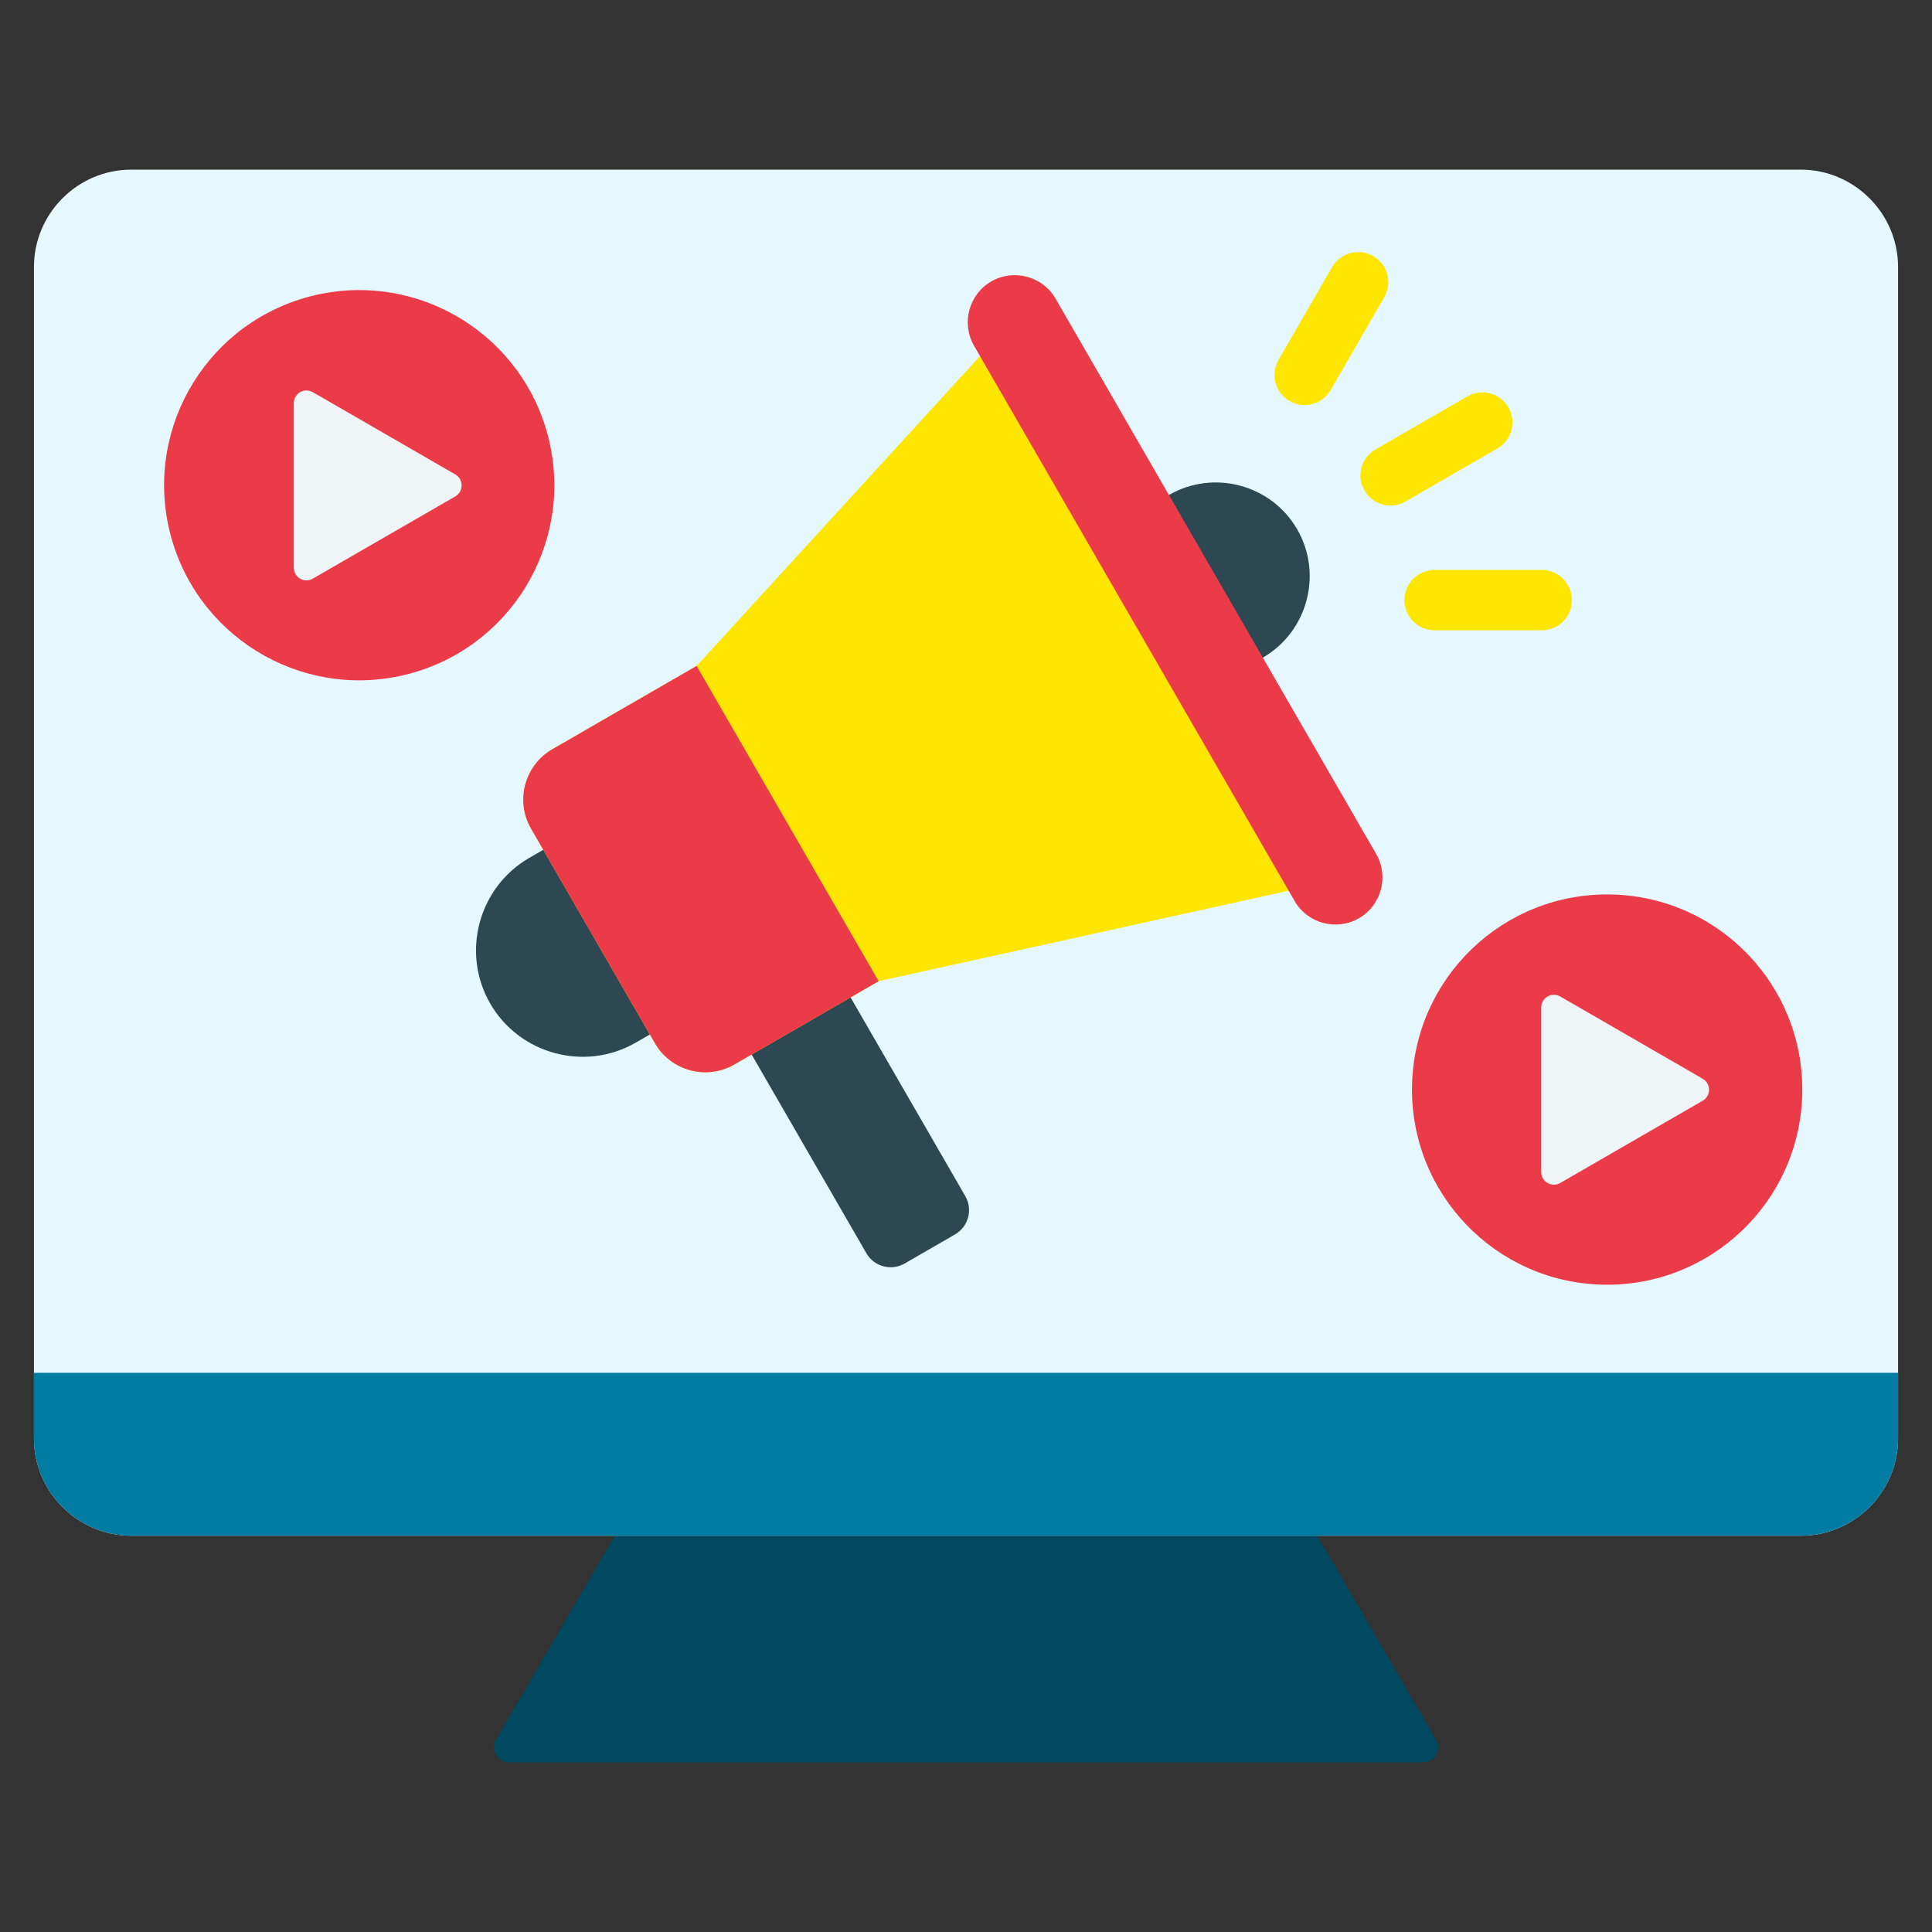 <svg width="56" height="56" viewBox="0 0 56 56" fill="none" xmlns="http://www.w3.org/2000/svg">
<rect x="0" y="0" width="56" height="56" fill="#333333" stroke="none"/>
<g id="content-marketing_9836431 1">
<g id="Group">
<g id="Group_2">
<path id="Vector" fill-rule="evenodd" clip-rule="evenodd" d="M37.315 43.027L18.545 43.268L14.375 50.424C14.192 50.738 14.44 51.083 14.754 51.083H41.247C41.561 51.083 41.809 50.738 41.625 50.424L37.315 43.027Z" fill="#004960"/>
<path id="Vector_2" fill-rule="evenodd" clip-rule="evenodd" d="M52.195 4.917C53.746 4.917 55.016 6.186 55.016 7.738V41.693C55.016 43.245 53.746 44.514 52.195 44.514H3.805C2.254 44.514 0.984 43.245 0.984 41.693V7.738C0.984 6.186 2.254 4.917 3.805 4.917H52.195Z" fill="#E6F8FF"/>
<path id="Vector_3" fill-rule="evenodd" clip-rule="evenodd" d="M55.016 39.791H0.984V41.693C0.984 43.245 2.254 44.514 3.805 44.514H52.195C53.746 44.514 55.016 43.245 55.016 41.693V39.791H55.016Z" fill="#007BA1"/>
</g>
<g id="Group_3">
<path id="Vector_4" d="M52.239 31.701C52.305 28.577 49.826 25.992 46.703 25.927C43.579 25.861 40.994 28.34 40.928 31.463C40.863 34.587 43.342 37.172 46.465 37.237C49.588 37.303 52.174 34.824 52.239 31.701Z" fill="#EB3B48"/>
<path id="Vector_5" fill-rule="evenodd" clip-rule="evenodd" d="M49.354 31.905L45.225 34.289C44.979 34.431 44.673 34.255 44.673 33.97V29.203C44.673 28.919 44.979 28.742 45.225 28.884L49.354 31.268C49.598 31.409 49.598 31.764 49.354 31.905Z" fill="#EFF4F7"/>
</g>
<g id="Group_4">
<path id="Vector_6" d="M11.713 19.567C14.752 18.848 16.633 15.802 15.915 12.763C15.196 9.724 12.15 7.843 9.111 8.561C6.072 9.28 4.191 12.326 4.909 15.365C5.628 18.404 8.674 20.285 11.713 19.567Z" fill="#EB3B48"/>
<path id="Vector_7" fill-rule="evenodd" clip-rule="evenodd" d="M13.196 14.389L9.068 16.772C8.821 16.915 8.516 16.738 8.516 16.454V11.686C8.516 11.402 8.821 11.225 9.068 11.368L13.196 13.751C13.441 13.893 13.441 14.247 13.196 14.389Z" fill="#EFF4F7"/>
</g>
<g id="Group_5">
<path id="Vector_8" fill-rule="evenodd" clip-rule="evenodd" d="M42.534 11.489C42.951 11.249 43.484 11.393 43.724 11.81C43.963 12.227 43.819 12.76 43.402 13L40.737 14.538C40.32 14.778 39.788 14.634 39.548 14.217C39.308 13.8 39.452 13.267 39.869 13.027L42.534 11.489ZM38.612 7.741L37.059 10.431C36.818 10.848 36.96 11.382 37.377 11.624C37.794 11.866 38.328 11.723 38.57 11.306L40.123 8.616C40.365 8.199 40.222 7.664 39.805 7.423C39.388 7.181 38.854 7.324 38.612 7.741ZM44.689 16.52C45.172 16.52 45.564 16.912 45.564 17.395C45.564 17.878 45.172 18.27 44.689 18.27H41.583C41.099 18.27 40.708 17.878 40.708 17.395C40.708 16.912 41.099 16.52 41.583 16.52H44.689Z" fill="#FFE600"/>
<g id="Group_6">
<path id="Vector_9" fill-rule="evenodd" clip-rule="evenodd" d="M22.746 25.605L20.227 27.866L25.113 36.327C25.336 36.714 25.834 36.847 26.221 36.624L27.683 35.78C28.07 35.556 28.204 35.058 27.98 34.671L22.746 25.605Z" fill="#2D4853"/>
<path id="Vector_10" fill-rule="evenodd" clip-rule="evenodd" d="M21.197 28.623L17.705 23.502L15.34 24.867C13.868 25.717 13.359 27.617 14.209 29.089C15.059 30.561 16.958 31.07 18.43 30.22L21.197 28.623Z" fill="#2D4853"/>
<path id="Vector_11" fill-rule="evenodd" clip-rule="evenodd" d="M36.604 19.062C37.9 18.313 38.349 16.64 37.6 15.343C36.852 14.046 35.178 13.598 33.882 14.347C32.585 15.095 32.136 16.769 32.885 18.066C33.634 19.362 35.307 19.811 36.604 19.062Z" fill="#2D4853"/>
</g>
<path id="Vector_12" fill-rule="evenodd" clip-rule="evenodd" d="M20.192 19.302L16.008 21.718C15.205 22.181 14.928 23.214 15.392 24.017L18.984 30.239C19.448 31.042 20.481 31.319 21.284 30.856L25.468 28.44L38.541 25.555C38.879 25.451 39.127 25.222 39.257 24.893C39.387 24.564 39.361 24.227 39.185 23.92L30.964 9.683C30.788 9.376 30.508 9.186 30.158 9.134C29.809 9.082 29.486 9.182 29.227 9.423L20.192 19.302Z" fill="#FFE600"/>
<path id="Vector_13" fill-rule="evenodd" clip-rule="evenodd" d="M28.732 8.157C28.082 8.533 27.857 9.372 28.233 10.022L37.525 26.117C37.9 26.767 38.739 26.992 39.389 26.616C40.04 26.241 40.265 25.402 39.889 24.752L30.597 8.657C30.222 8.007 29.383 7.782 28.732 8.157Z" fill="#EB3B48"/>
<path id="Vector_14" fill-rule="evenodd" clip-rule="evenodd" d="M18.984 30.239C19.448 31.043 20.481 31.319 21.284 30.856C22.679 30.05 24.073 29.245 25.468 28.44C23.709 25.394 21.951 22.348 20.192 19.302L16.008 21.718C15.205 22.181 14.928 23.215 15.392 24.017C16.589 26.091 17.787 28.166 18.984 30.239Z" fill="#EB3B48"/>
</g>
</g>
</g>
</svg>

